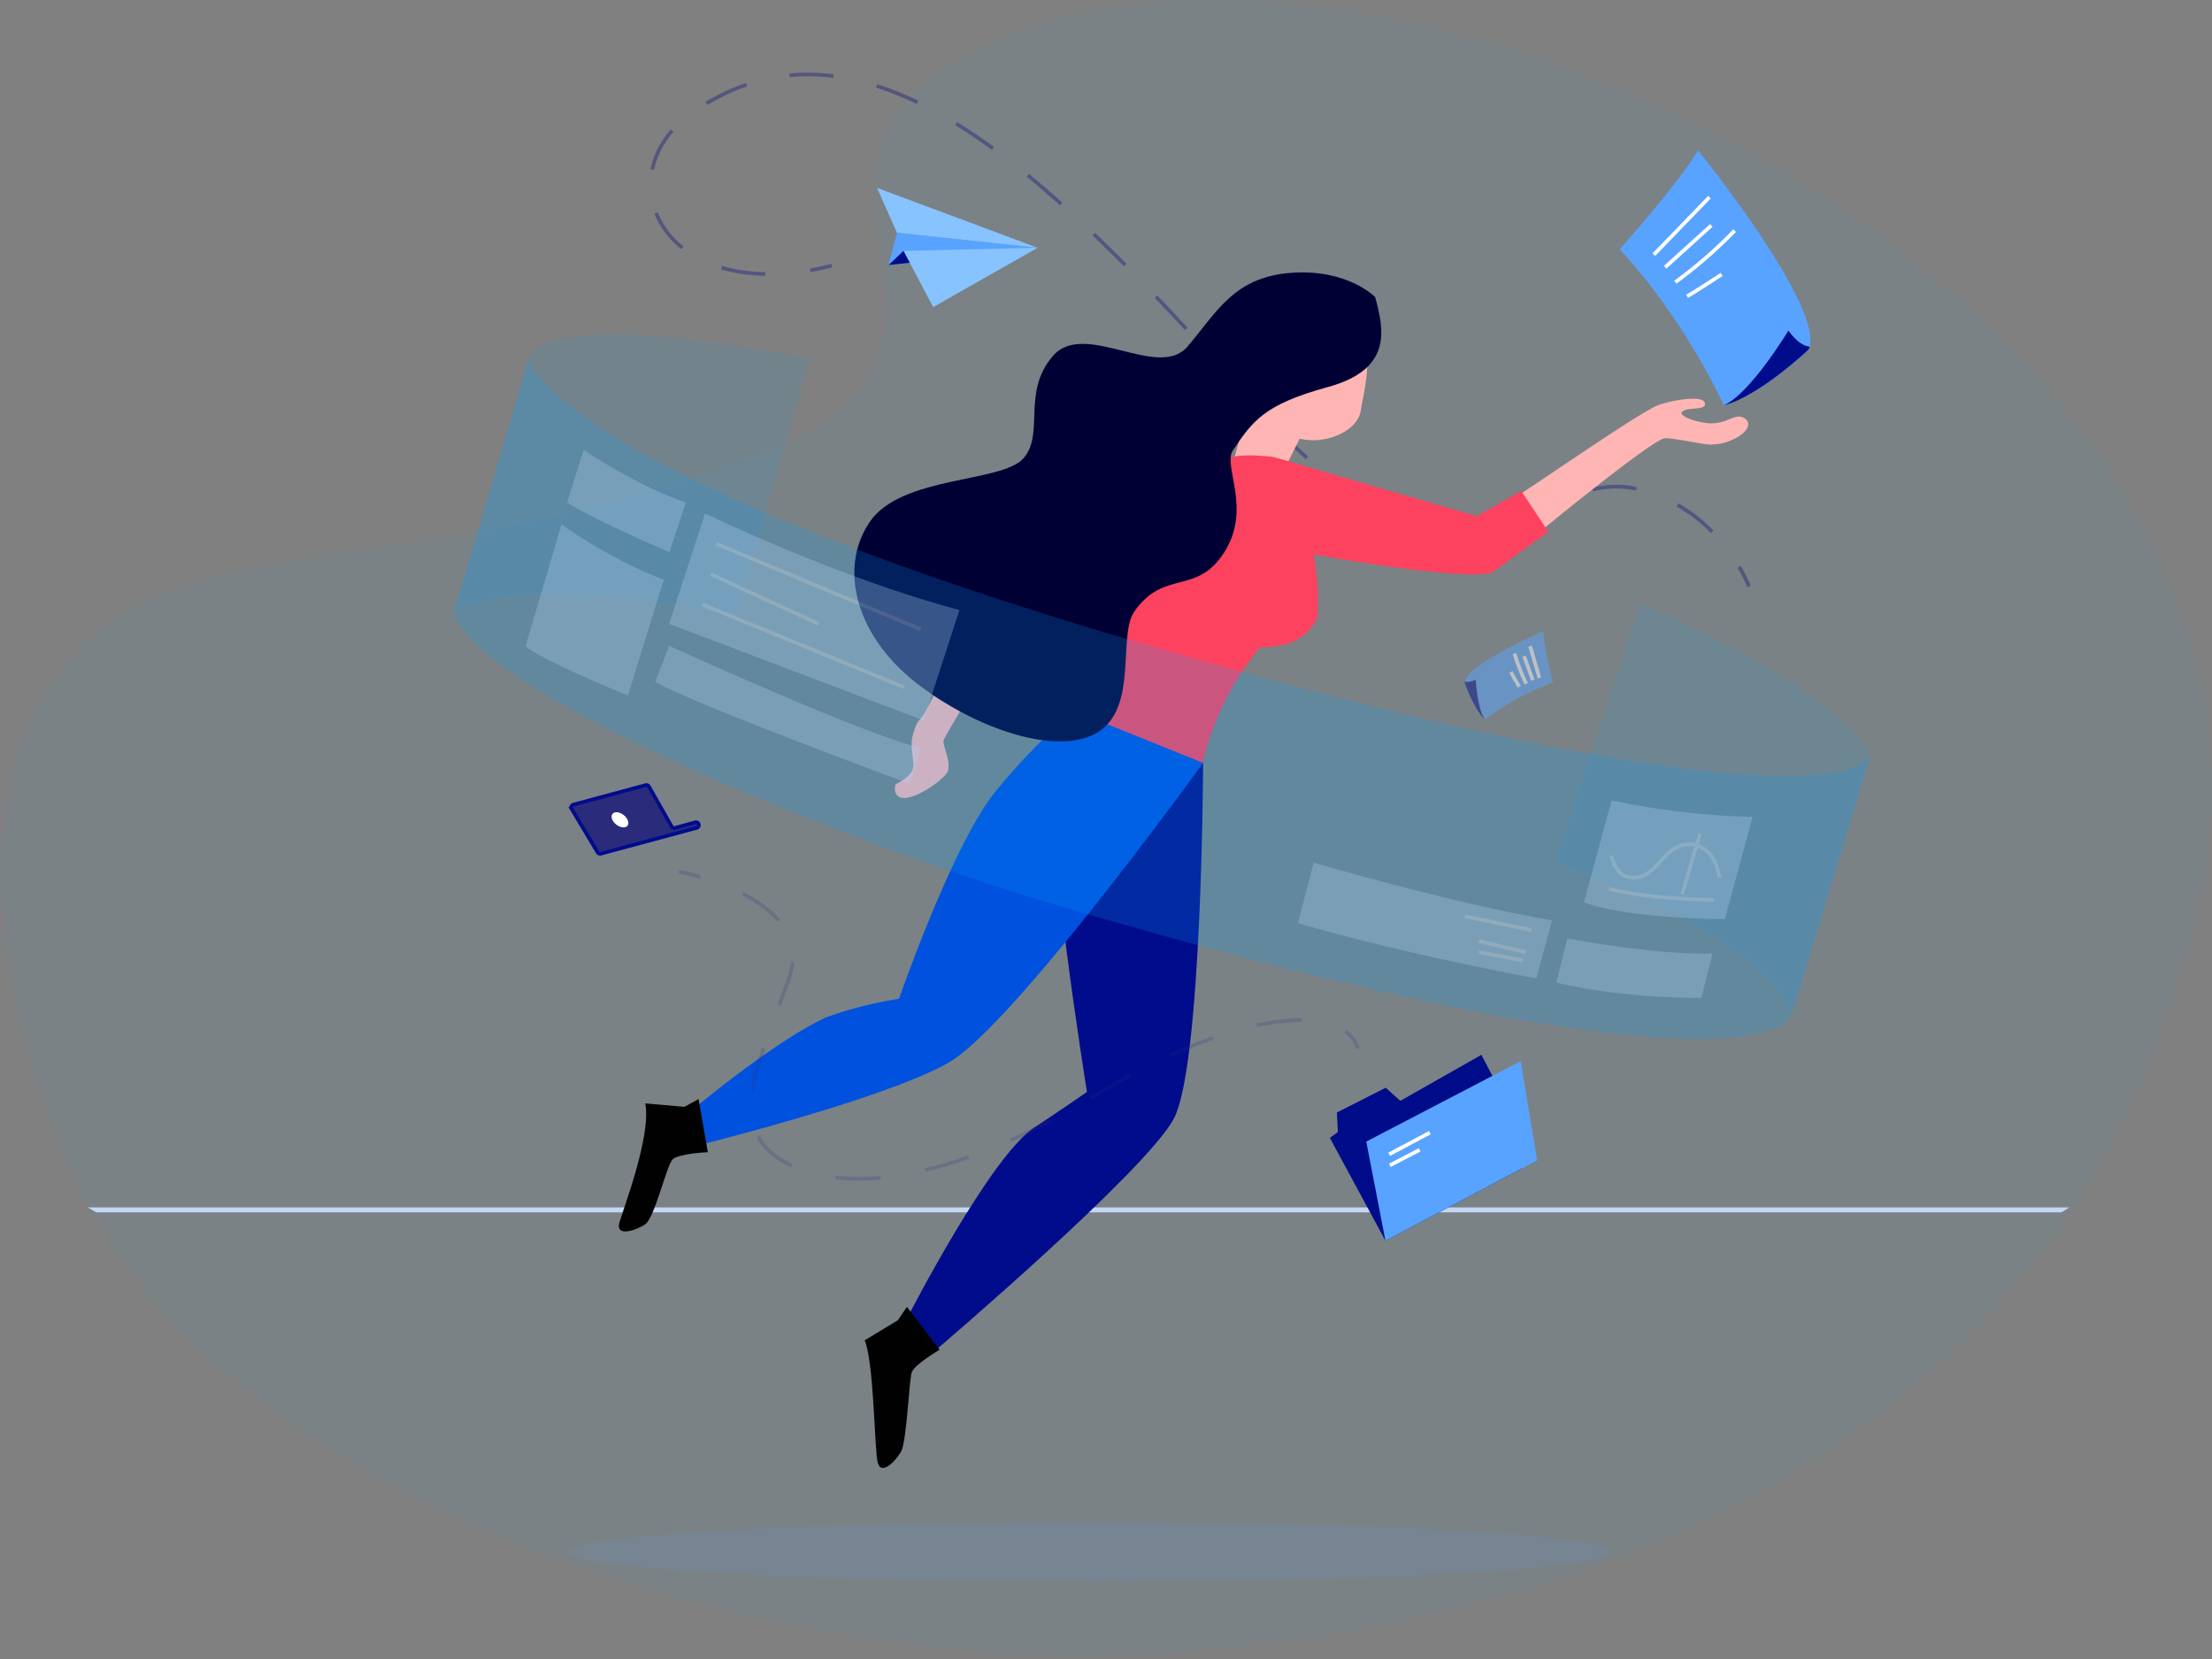 <svg xmlns="http://www.w3.org/2000/svg" xmlns:xlink="http://www.w3.org/1999/xlink" viewBox="0 0 600 450"><rect x="0" y="0" width="600" height="450" fill="#808080" stroke="none"/><defs><style>.cls-1{fill:#58a3ff;}.cls-19,.cls-2,.cls-20{fill:#00a4ff;}.cls-2{opacity:0.05;}.cls-3{fill:#c3d6f4;fill-rule:evenodd;}.cls-10,.cls-11,.cls-24,.cls-4,.cls-7{fill:none;}.cls-5{clip-path:url(#clip-path);}.cls-6{fill:#010c8c;}.cls-7{stroke:#fff;}.cls-10,.cls-11,.cls-24,.cls-25,.cls-7{stroke-miterlimit:10;}.cls-8{opacity:0.5;}.cls-9{clip-path:url(#clip-path-2);}.cls-10,.cls-11,.cls-24{stroke:#2a2c7b;}.cls-11{stroke-dasharray:11.98 11.98;}.cls-12{fill:#ffb5b4;}.cls-13{fill:#f34f46;}.cls-14{fill:#fc425f;}.cls-15{fill:#0051de;}.cls-16{fill:#010035;}.cls-17{fill:#010101;}.cls-18{fill:#87c3ff;}.cls-19,.cls-28{opacity:0.1;}.cls-20,.cls-23{opacity:0.2;}.cls-21{opacity:0.3;}.cls-22{fill:#b6d3f2;}.cls-24{stroke-dasharray:12.31 12.31;}.cls-25{fill:#2a2c7b;stroke:#000c8c;}.cls-26{fill:#fff;}.cls-27{fill:#000c89;}.cls-28{fill:#5ba4ff;}</style><clipPath id="clip-path"><path id="_剪贴路径_" data-name="&lt;剪贴路径&gt;" class="cls-1" d="M460.6,40.78s34.89,43.13,30,54c0,0-13.13,12.51-23,15.19,0,0-10.35-23.1-28.27-42.32C439.33,67.63,455.18,49.85,460.6,40.78Z"/></clipPath><clipPath id="clip-path-2"><path id="_剪贴路径_2" data-name="&lt;剪贴路径&gt;" class="cls-1" d="M418.62,171.23s-21,9-21.34,13.93c0,0,2.38,7.08,5.48,10a72.7,72.7,0,0,1,18.45-10S418.85,175.58,418.62,171.23Z"/></clipPath></defs><title>资源 13</title><g id="图层_2" data-name="图层 2"><g id="woman"><path class="cls-2" d="M256.18,18.52c104-67.83,377,60.46,340.49,226s-197,199.23-287,204.18S56.75,414,16.62,310.91s3.27-143.14,31.61-151.65c46.21-13.87,91.21-9.91,159.31-36.67S207.54,50.24,256.18,18.52Z"/><polygon class="cls-3" points="26.06 328.84 559.22 328.84 561.28 327.5 23.78 327.5 26.06 328.84"/><rect class="cls-4" y="0.91" width="599.63" height="449.09" transform="translate(599.63 450.91) rotate(180)"/><path id="_剪贴路径_3" data-name="&lt;剪贴路径&gt;" class="cls-1" d="M460.6,40.78s34.89,43.13,30,54c0,0-13.13,12.51-23,15.19,0,0-10.35-23.1-28.27-42.32C439.33,67.63,455.18,49.85,460.6,40.78Z"/><g class="cls-5"><path class="cls-6" d="M492.28,93.74s-2.83,1.89-7.18-4.06c0,0-10.24,17-17.5,20.27s6.47,1.85,6.47,1.85l18.78-16.28Z"/></g><line class="cls-7" x1="463.69" y1="53.48" x2="448.61" y2="69.07"/><line class="cls-7" x1="464.19" y1="61.15" x2="451.67" y2="72.49"/><path class="cls-7" d="M470.52,62.55a124.88,124.88,0,0,1-16.1,14"/><path class="cls-7" d="M467,74.44s-7.29,4.78-9.37,5.93"/><g class="cls-8"><path id="_剪贴路径_4" data-name="&lt;剪贴路径&gt;" class="cls-1" d="M418.62,171.23s-21,9-21.34,13.93c0,0,2.38,7.08,5.48,10a72.7,72.7,0,0,1,18.45-10S418.85,175.58,418.62,171.23Z"/><g class="cls-9"><path class="cls-6" d="M396.88,184.48s.67,1.22,3.4-.11c0,0,.47,8.15,2.48,10.75s-2.71-.57-2.71-.57L396.33,185Z"/></g><line class="cls-7" x1="415.04" y1="175.27" x2="417.55" y2="183.85"/><line class="cls-7" x1="413.39" y1="177.97" x2="415.78" y2="184.51"/><path class="cls-7" d="M410.81,177.27a52,52,0,0,0,3.19,8.18"/><path class="cls-7" d="M409.81,182.29s1.74,3.13,2.28,4"/></g><g class="cls-8"><path class="cls-10" d="M474.42,159.1a37.64,37.64,0,0,0-2.69-5.35"/><path class="cls-11" d="M464.45,144.26a42,42,0,0,0-21.13-11.77c-24.68-5.4-50.18,35.8-99.45-19-52.82-58.74-106.26-117.57-156-83-22.13,15.39-11.14,46.86,25.91,43.6"/><path class="cls-10" d="M219.77,73.31q2.83-.5,5.87-1.26"/></g><path class="cls-6" d="M326.34,206.94s-.23,82.28-8,96.6-64,62.22-64,62.22l-8.1-8.57s22.33-43.51,34.28-51.32c5.86-3.84,14.31-9.68,14.31-9.68s-12.2-75.79-8.65-87.51,5.16-15.89,5.16-15.89Z"/><path class="cls-12" d="M370.31,89.35c1.65,10.84-.45,17.12-1.24,22.19s-9,9.24-16.54,7.46l-4.6,9.2L339.52,130l-4.83-5.22L338.34,111S339.1,86.44,348,83.4,369.11,81.48,370.31,89.35Z"/><path class="cls-12" d="M272.22,173.38s-15.86,26-16.27,27.42,2.57,6.53.8,9-10.28,8.37-13.15,6.17c-1.46-1.12-.64-3.27-.64-3.27s5-2.14,4.81-5.29-.94-5.51-.11-8.28c1.46-4.87,1.48-2.58,3.53-6.43,6.25-11.79,12.25-25.65,12.25-25.65Z"/><path class="cls-13" d="M345.39,144.28l-60.21,14.59L270.82,175.8l-8.15-7.11s7-16,10-21.4,57-23.11,63.09-23.48,12,5.42,12.56,9.93S345.39,144.28,345.39,144.28Z"/><path class="cls-14" d="M354.12,127.05a33.45,33.45,0,0,0-20.26-3.1s-11.72,5.85-16.46,13.79-13.75,47.76-26.1,55c0,0,17,12.26,29.46,14.18a20.75,20.75,0,0,0,5.58,0s2.44-15.4,15.31-31.26c9.45-.23,13-3.19,15.61-7.91C358.62,154.75,353.77,142.92,354.12,127.05Z"/><path class="cls-12" d="M410.29,135.35c5.42-3.27,35.14-24.06,39.73-25.55,4.31-1.4,12.59-2.82,12.46-.16-.09,1.73-4.82.7-6.2,2.06-1.22,1.2,4.73,3.16,7.94,3.13,4.49,0,6.48-2.89,8.93-1.41,1.89,1.15,1.38,3.65-2.84,5.66a13.58,13.58,0,0,1-7.94,1.38c-3-.47-9.08-1.71-10.79-1.58-3.4.25-34.41,25.76-34.41,25.76Z"/><path class="cls-14" d="M346,124.14,400.59,140l12.05-6.83L420,144.24s-9.77,7-14.76,10.73-59.68-5.95-65.4-8.17-7.92-10.06-6.52-14.37a18.68,18.68,0,0,1,3-5.2A9,9,0,0,1,346,124.14Z"/><path class="cls-15" d="M326.34,206.94s-51.46,71.31-69.14,81.36S188,311,188,311l-2.2-8.28s23.32-19.85,38.34-26.8a110,110,0,0,1,19.72-5s14.74-42.48,26.31-56.39a172.92,172.92,0,0,1,21.15-21.72Z"/><path class="cls-16" d="M373,80.56c2.51,9.12,4.62,19.66-12.85,24.43s-20.4,9.34-25.7,17.11c-2.91,4.25,5.24,15.76-2.37,27.71s-16.46,4.36-24.58,16.34c-4.13,6.77.87,24.71-8.91,31.92s-31.73.89-49-12-22.34-31.58-13.77-44.37,36-10.65,41.82-17.42-.59-17.76,7.94-27.71,28.57,6.71,36.51-2.55,12.48-18.77,27.91-20S373,80.56,373,80.56Z"/><path class="cls-17" d="M189.48,298.12,192,312.53s-8,.34-9.6,2-4.86,15.92-7.44,17.61-8.12,3.46-6.94-.55,8.72-23.78,7-32.3l10.64.94Z"/><path class="cls-17" d="M246,354.49l8.88,11.62s-6.89,4-7.59,6.18-1.36,18.73-2.86,21.42-5.59,6.83-6.41,2.73-1-27.08-3.48-32.88l9-5.45Z"/><polygon class="cls-1" points="243.3 63.11 241.03 71.89 281.45 67.21 243.3 63.11"/><polygon class="cls-18" points="245.07 68.05 281.45 67.21 253.12 83.3 245.07 68.05"/><polygon class="cls-6" points="245.07 68.05 241.03 71.89 246.77 71.27 245.07 68.05"/><polygon class="cls-18" points="281.45 67.21 243.3 63.11 237.88 50.96 281.45 67.21"/><path class="cls-19" d="M219.77,97.35,199.54,167s-59.22-12.72-76.45-.75l20.23-68.86S143.32,82.38,219.77,97.35Z"/><path class="cls-19" d="M445,163.6,421.77,234s57.72,19.46,64.46,41.17l21-70.36S503.1,189.42,445,163.6Z"/><path class="cls-20" d="M485.86,275.49s-6.75,26.95-201.63-30.68c-50.58-15-153.65-55.39-161.14-78.6l20.23-68.86s6.9,32,179.14,80.84c121.42,34.43,179.14,38.17,185.13,26.2Z"/><g class="cls-21"><path class="cls-22" d="M464.5,258.65l-3,12s-20.61.37-39.35-4.12l3-12S447.63,259,464.5,258.65Z"/><path class="cls-22" d="M421,249.67l-4.27,15.72s-35.08-6.36-64.68-15L356.34,234S392.92,244.81,421,249.67Z"/><path class="cls-7" d="M415.4,252.29s-14.24-3-18-3.74"/><line class="cls-7" x1="413.9" y1="258.28" x2="401.16" y2="255.28"/><line class="cls-7" x1="413.15" y1="260.52" x2="401.16" y2="258.28"/><path class="cls-22" d="M475.37,221.6l-7.5,27.7s-25.48,0-38.23-4.49l7.5-27.7A213.25,213.25,0,0,0,475.37,221.6Z"/><path class="cls-7" d="M466.37,238.07s-.74-8.31-7.49-9c-7.5-.75-9,9-15.74,9-5.25,0-6-6-6-6"/><path class="cls-7" d="M464.87,244.06s-17.24,0-28.48-3"/><line class="cls-7" x1="461.12" y1="226.09" x2="456.29" y2="242.56"/></g><g class="cls-21"><path class="cls-22" d="M260.25,165.47l-9.74,29.94-69-26.2,9.74-29.94S226.52,156.48,260.25,165.47Z"/><line class="cls-7" x1="249.76" y1="170.71" x2="194.29" y2="147.5"/><line class="cls-7" x1="222.02" y1="169.21" x2="192.79" y2="155.74"/><line class="cls-7" x1="245.26" y1="186.42" x2="190.54" y2="163.97"/><path class="cls-22" d="M186.05,136.28l-4.5,13.47s-19.49-8.24-27.73-13.47l4.49-14.23S174.05,132.53,186.05,136.28Z"/><path class="cls-22" d="M180.05,157.23l-9.74,31.44s-25.49-10.48-27.74-13.47l9.75-32.94S165.81,152,180.05,157.23Z"/><path class="cls-22" d="M249.76,202.89l-3,9.73s-60.71-22.45-69-27.69l3.75-9.73S234,199.15,249.76,202.89Z"/></g><g class="cls-23"><path class="cls-10" d="M184.17,236.44s2.37.45,5.81,1.47"/><path class="cls-24" d="M201.42,242.4c8.57,4.41,16.4,11.57,12.77,22.43-6.63,19.9-18.15,39.94-2.62,49.61s44.67,7.38,85.4-17.26c28.63-17.32,50.49-22.43,62.21-19.83"/><path class="cls-10" d="M364.83,279.69a8.94,8.94,0,0,1,3.52,4.73"/></g><path class="cls-25" d="M176,213.31l6.2,10.9a.79.79,0,0,0,.88.37l5.46-1.52a.78.78,0,0,1,1,.58h0a.77.77,0,0,1-.56.91l-26,7a.77.77,0,0,1-.87-.35l-7.06-11.79a.78.78,0,0,1,.46-1.15l19.7-5.31A.77.77,0,0,1,176,213.31Z"/><ellipse class="cls-26" cx="168.16" cy="222.39" rx="1.64" ry="2.59" transform="translate(-110.59 216.85) rotate(-51.77)"/><polygon class="cls-27" points="406.04 294.19 401.83 286.12 379.83 298.6 375.87 295.04 362.62 301.77 362.9 307.04 360.72 308.66 375.8 336.54 413.06 316.81 406.04 294.19"/><polygon class="cls-1" points="412.5 287.82 416.95 314.74 375.8 336.54 370.6 309.65 412.5 287.82"/><line class="cls-7" x1="387.84" y1="307.23" x2="376.82" y2="313.09"/><line class="cls-7" x1="385.07" y1="311.9" x2="376.98" y2="316.1"/><ellipse class="cls-28" cx="295.85" cy="420.94" rx="141.29" ry="8.09"/></g></g></svg>